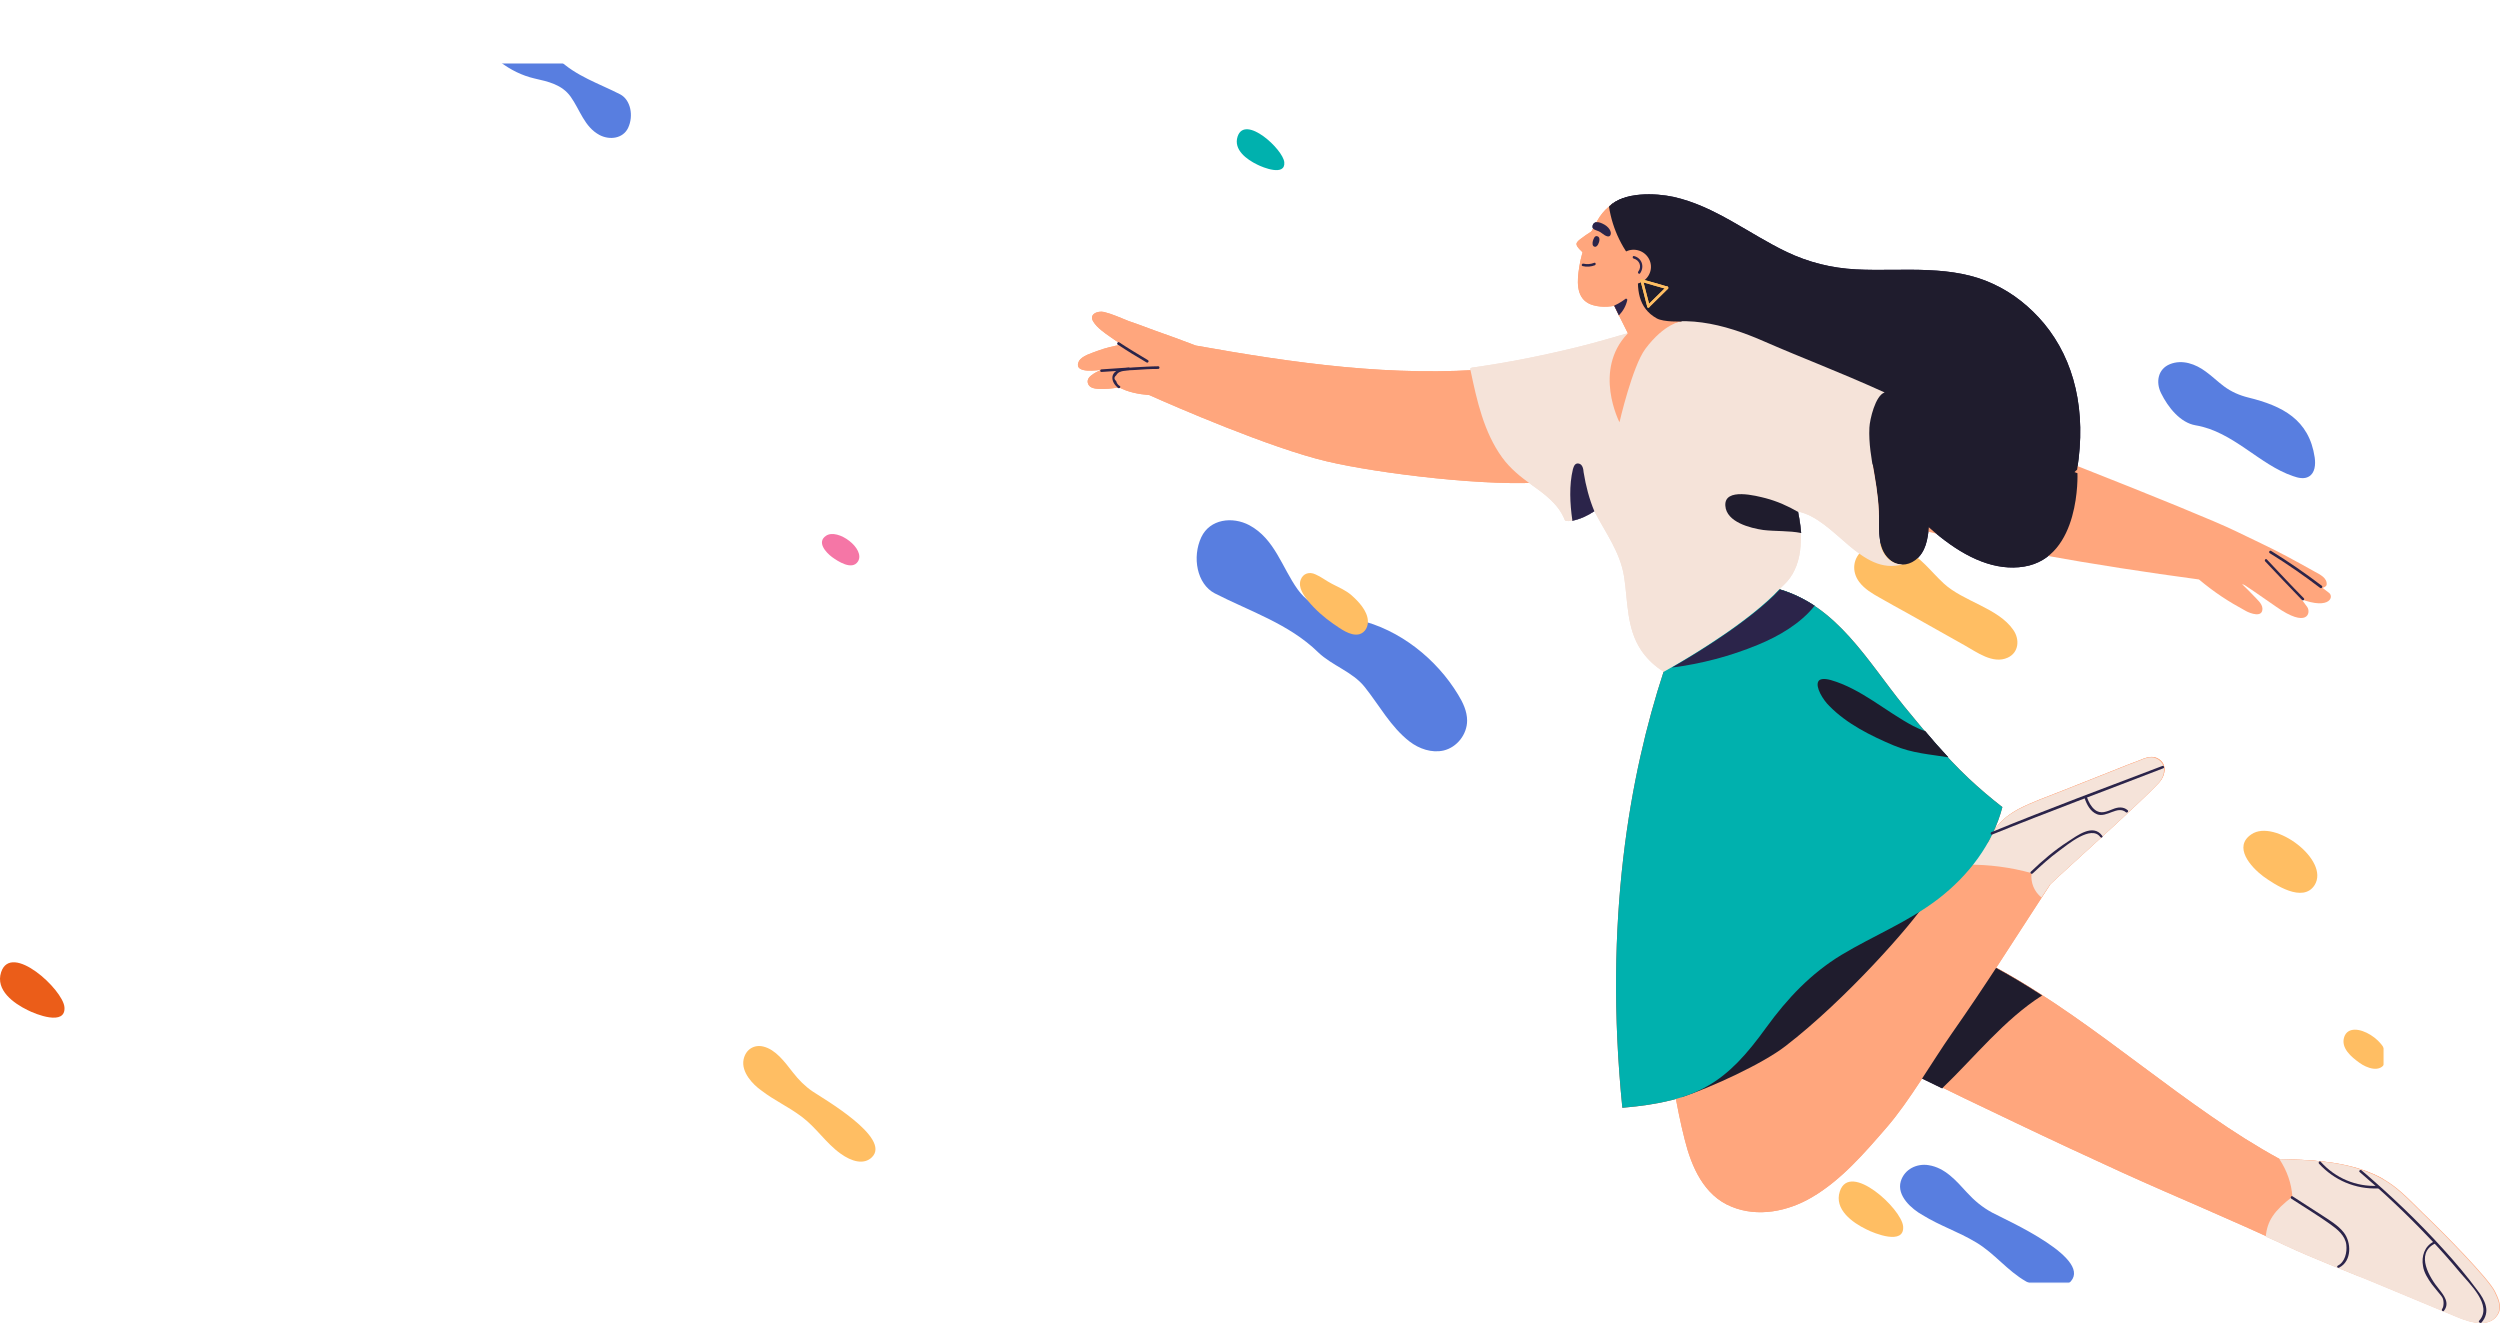 <?xml version="1.0" encoding="UTF-8" standalone="no"?>
<svg
   xmlns:dc="http://purl.org/dc/elements/1.1/"
   xmlns:cc="http://creativecommons.org/ns#"
   xmlns:rdf="http://www.w3.org/1999/02/22-rdf-syntax-ns#"
   xmlns:svg="http://www.w3.org/2000/svg"
   xmlns="http://www.w3.org/2000/svg"
   xmlns:sodipodi="http://sodipodi.sourceforge.net/DTD/sodipodi-0.dtd"
   xmlns:inkscape="http://www.inkscape.org/namespaces/inkscape"
   width="1336.962"
   height="707.615"
   viewBox="0 0 1336.962 707.615"
   version="1.1"
   id="svg209"
   sodipodi:docname="modal-sales.svg"
   style="fill:none"
   inkscape:version="0.92.5 (2060ec1f9f, 2020-04-08)">
  <defs
     id="defs213" />
  <sodipodi:namedview
     pagecolor="#ffffff"
     bordercolor="#666666"
     borderopacity="1"
     objecttolerance="10"
     gridtolerance="10"
     guidetolerance="10"
     inkscape:pageopacity="0"
     inkscape:pageshadow="2"
     inkscape:window-width="1920"
     inkscape:window-height="1027"
     id="namedview211"
     showgrid="false"
     fit-margin-top="0"
     fit-margin-left="0"
     fit-margin-right="0"
     fit-margin-bottom="0"
     inkscape:zoom="0.27473807"
     inkscape:cx="124.03912"
     inkscape:cy="269.16964"
     inkscape:window-x="1280"
     inkscape:window-y="30"
     inkscape:window-maximized="1"
     inkscape:current-layer="svg209" />
  <mask
     id="mask0_3766_1715"
     maskUnits="userSpaceOnUse"
     x="0"
     y="25"
     width="1420"
     height="652">
    <rect
       y="25"
       width="1420"
       height="652"
       rx="25"
       id="rect2"
       x="0"
       style="fill:#373349" />
  </mask>
  <g
     mask="url(#mask0_3766_1715)"
     id="g123"
     transform="translate(-145.283,8.945)">
    <path
       d="m 1005.74,101.541 c 8.04,-8.059 24.9,-7.245 34.4,-5.217 22.22,4.893 40.47,19.841 60.71,29.496 11.74,5.593 23.97,8.597 36.95,9.288 12.97,0.692 26.02,-0.212 39.15,0.434 11.71,0.528 23.41,2.282 34.11,7.295 10.65,4.852 19.96,12.361 27.39,21.277 16.28,19.709 22.73,46.758 17.64,78.135 -0.44,0.3 -0.84,0.762 -1.39,1.27 l 1.57,0.604 c 0,0 1.92,44.965 -28.53,49.934 -30.44,4.97 -61.59,-27.67 -86.54,-61.895 -6.02,-8.267 -5.44,-12.984 -1.27,-15.567 -14.03,-5.644 -27.9,-11.333 -41.88,-16.814 -16.43,-6.711 -34.19,-12.522 -48.3,-23.393 -16.33,-12.516 -22.32,-31.121 -26.03,-50.37 -8.2,-4.848 -17.98,-24.477 -17.98,-24.477 z"
       id="path5"
       inkscape:connector-curvature="0"
       style="fill:#2b244a" />
    <path
       d="m 722.233,184.32 c 1.577,-3.074 7.13,-4.476 10.116,-5.674 4.119,-1.519 8.539,-2.599 12.888,-3.309 -2.125,-1.322 -4.251,-2.644 -6.261,-4.173 -3.049,-2.11 -6.977,-4.846 -8.915,-7.971 -2.745,-4.122 2.3,-6.079 5.676,-5.288 4.323,1.048 8.76,3.114 12.898,4.74 4.669,1.65 9.338,3.299 14.054,5.111 7.396,2.626 14.794,5.251 22.074,8.085 52.557,9.407 105.833,17.034 159.291,12.356 1.18,-0.16 1.2,1.76 -0.026,1.758 -1.342,0.206 -2.567,0.204 -3.955,0.248 6.881,21.151 18.113,40.366 32.935,56.812 0.694,-0.022 1.18,-0.16 1.874,-0.182 1.179,-0.16 1.153,1.598 -0.027,1.758 -0.323,0.092 -0.693,0.022 -1.017,0.114 -0.186,0.578 -0.996,0.807 -1.504,0.252 l -0.046,-0.162 c -28.962,2.797 -89.455,-4.356 -117.615,-11.063 -30.009,-7.057 -82.128,-29.716 -94.77,-35.403 -5.735,-0.472 -11.284,-1.522 -16.23,-4.143 -3.655,0.688 -7.241,1.005 -10.964,0.837 -1.966,-0.141 -4.509,-0.469 -5.431,-2.483 -0.876,-1.852 0.052,-3.516 1.488,-4.623 1.551,-1.316 3.565,-2.238 5.417,-3.114 -6.385,0.938 -14.596,0.994 -11.95,-4.483 z"
       id="path7"
       inkscape:connector-curvature="0"
       style="fill:#ffa67d" />
    <path
       d="m 1150.16,271.105 c 0.24,-8.997 -0.97,-17.58 -2.43,-26.44 -1.45,-8.167 -2.98,-16.658 -2.55,-25.007 0.14,-4.417 0.36,-12.882 5.8,-14.076 5.6,-1.239 12.18,5.294 15.21,9.161 3.83,4.863 6.38,10.789 7.23,16.85 0.64,4.719 -0.52,9.25 -0.74,14.038 -0.1,5.805 3.04,9.464 4.88,14.718 1.36,4.165 1,8.466 -0.71,12.28 -0.57,6.637 -1.69,13.782 -7.32,18.005 -4.19,3.116 -9.58,3.246 -13.53,-0.184 -5.75,-4.843 -5.83,-12.522 -5.84,-19.345 z"
       id="path9"
       inkscape:connector-curvature="0"
       style="fill:#2b244a" />
    <path
       d="m 1121.4,249.34 c 5.89,4.104 12.17,7.745 18.48,10.855 -2.95,-17.19 -1.84,-34.835 3.6,-51.433 0.31,-0.786 1.84,-2.796 2.02,-2.148 0.16,-0.046 7.5,-5.631 7.71,-5.515 48.1,17.148 167.3,63.993 187.64,73.972 10.37,5.105 16.96,7.961 27.27,13.436 5.15,2.737 10.14,5.521 15.13,8.305 2.71,1.507 6.52,3.225 6.31,6.787 -0.24,5.319 -33.77,1.887 -45.2,-0.121 0.72,0.672 5.82,5.7 6.38,6.418 1.52,1.667 4.25,3.869 4.45,6.437 0.29,5.343 -6.57,2.741 -8.86,1.465 -9.73,-5.289 -16.61,-9.81 -25.09,-16.855 -28.03,-3.77 -56.03,-8.071 -83.89,-13.112 -26.59,-4.878 -53.74,-9.247 -79.35,-18.078 -5.41,-1.79 -10.75,-3.949 -15.81,-6.363 0.14,0.486 0.12,1.018 0.25,1.504 0.33,1.134 -1.46,1.64 -1.78,0.506 -0.27,-0.972 -0.39,-1.99 -0.66,-2.962 -6.89,-3.295 -13.59,-7.169 -19.9,-11.504 -0.55,-0.718 0.42,-2.22 1.3,-1.594 z"
       id="path11"
       inkscape:connector-curvature="0"
       style="fill:#ffa67d" />
    <path
       d="m 931.656,188.916 c -0.046,-0.162 -0.046,-0.162 -0.092,-0.324 l -0.046,-0.162 c 0.07,-0.37 0.348,-0.624 0.834,-0.762 19.363,-2.697 38.404,-6.529 57.377,-11.216 9.001,-2.206 17.861,-4.897 26.771,-7.427 1.46,-0.414 4.81,-1.542 5.14,-1.634 22.43,-9.168 45.45,-3.279 67.45,6.401 21.38,9.333 38.17,15.42 64.07,27.143 -4.97,1.587 -7.95,14.511 -8.15,18.767 -0.43,8.349 1.11,16.839 2.55,25.006 1.63,8.815 2.68,17.444 2.44,26.44 -0.2,6.707 0.04,14.34 5.63,19.23 2.26,1.807 4.78,2.667 7.35,2.463 -22.67,6.439 -36.11,-24.228 -56.34,-28.286 0.53,2.476 0.89,4.997 1.21,7.357 0.85,7.287 0.72,14.85 -1.88,21.715 -1.21,3.143 -2.72,5.847 -4.97,8.411 -3.7,4.203 -9.68,7.825 -8.58,14.164 0.26,0.278 0.4,0.764 0,1.225 -8.2,8.105 -15.94,16.604 -23.21,25.497 -5.98,7.299 -12.4,12.446 -22.14,13.286 -0.69,0.022 -1.04,-0.58 -0.69,-1.204 -9.59,-2.352 -18.07,-8.171 -23.56,-16.414 -7.69,-11.646 -6.95,-25.684 -8.96,-38.94 -2.06,-13.418 -10.07,-23.747 -15.994,-35.367 -4.121,2.746 -8.473,4.681 -13.516,5.413 -0.324,0.092 -0.532,-0.024 -0.74,-0.14 -0.44,0.3 -1.18,0.16 -1.526,-0.442 -3.247,-8.354 -10.524,-13.64 -17.547,-18.647 -5.937,-4.265 -11.596,-8.785 -15.912,-14.736 -9.784,-13.5 -13.55,-30.459 -16.969,-46.817 z"
       id="path13"
       inkscape:connector-curvature="0"
       style="fill:#f5e3d9" />
    <path
       d="m 1362.68,289.7 c 0,0 18.6,10.646 28.17,18.433 2.93,2.318 -0.25,10.223 -18.95,1.704 -18.7,-8.519 -18.74,-8.681 -18.74,-8.681 z"
       id="path15"
       inkscape:connector-curvature="0"
       style="fill:#ffa67d" />
    <path
       d="m 1357.06,290.244 c 0,0 15.03,15.336 22.09,25.409 2.1,3.079 0.17,11.68 -16.67,-0.166 -17.72,-12.473 -27.27,-18.34 -27.27,-18.34 z"
       id="path17"
       inkscape:connector-curvature="0"
       style="fill:#ffa67d" />
    <path
       d="m 1376.34,311.902 c -6.68,-6.857 -13.19,-13.76 -19.7,-20.663 -0.55,-0.718 0.4,-1.688 0.95,-0.97 6.51,6.903 13.07,13.968 19.7,20.663 0.71,0.672 -0.24,1.642 -0.95,0.97 z"
       id="path19"
       inkscape:connector-curvature="0"
       style="fill:#2b244a" />
    <path
       d="m 1386.06,305.466 c -8.71,-6.63 -17.65,-12.843 -26.98,-18.594 -0.67,-0.51 -0.09,-1.55 0.69,-1.248 9.34,5.752 18.49,12.081 27.2,18.71 0.71,0.672 -0.24,1.641 -0.91,1.132 z"
       id="path21"
       inkscape:connector-curvature="0"
       style="fill:#2b244a" />
    <path
       d="m 758.451,184.888 c -5.245,-3.062 -10.329,-6.169 -15.296,-9.485 -0.67,-0.51 -0.136,-1.712 0.696,-1.248 4.968,3.316 10.213,6.377 15.296,9.485 0.832,0.464 0.136,1.712 -0.696,1.248 z"
       id="path23"
       inkscape:connector-curvature="0"
       style="fill:#2b244a" />
    <path
       d="m 748.938,188.989 c -4.811,0.316 -9.785,0.678 -14.596,0.993 -0.856,0.068 -0.9,-1.319 -0.044,-1.387 4.811,-0.316 9.785,-0.678 14.596,-0.994 0.856,-0.068 0.9,1.32 0.044,1.388 z"
       id="path25"
       inkscape:connector-curvature="0"
       style="fill:#2b244a" />
    <path
       d="m 764.69,188.367 c -4.21,-0.03 -8.327,0.263 -12.445,0.557 -1.873,0.182 -3.839,0.04 -5.829,0.43 -1.989,0.39 -3.285,0.758 -4.213,2.422 -1.274,1.062 -1.16,2.08 0.018,3.146 0.322,1.133 0.922,2.013 1.962,2.593 0.669,0.51 -0.28,1.48 -0.95,0.97 -3.812,-2.944 -4.497,-7.825 0.386,-9.737 2.499,-1.059 5.321,-0.985 8.051,-1.235 4.325,-0.178 8.766,-0.564 13.138,-0.58 0.739,0.14 0.738,1.366 -0.118,1.434 z"
       id="path27"
       inkscape:connector-curvature="0"
       style="fill:#2b244a" />
    <path
       d="m 1104.1,531.157 c 1.2,0.534 2.24,1.114 3.49,1.81 -3.39,-6.389 -4.74,-14.232 -5.77,-20.941 -2.91,-18.253 -5.93,-36.299 -8.84,-54.552 -1.44,-9.393 -3.05,-18.739 -4.49,-28.132 -0.77,-5.205 -2.11,-11.128 0.51,-16.073 5.6,-10.515 20.14,-5.542 28.66,-11.287 -1.3,-2.083 -2.63,-4.329 -3.92,-6.413 -0.65,-1.042 0.88,-1.825 1.48,-0.946 l 3.71,6.297 c 0.28,-0.254 0.56,-0.507 0.83,-0.761 0.79,-0.924 2.06,0.465 1.23,1.227 -0.4,0.462 -0.67,0.716 -1.11,1.016 l 54.04,88.625 c 57.51,20.078 104.3,62.803 153.93,97.022 11.78,8.207 23.96,15.952 36.6,22.865 15.86,0.396 32.14,1.024 47.08,6.761 14.93,5.737 20.7,13.726 34.14,26.538 5.05,4.866 30.25,30.094 33.91,37.455 1.71,3.541 3.8,7.847 1.93,11.706 -4.16,8.181 -14.88,4.925 -21.43,2.232 -15.48,-6.455 -30.76,-12.794 -46.25,-19.249 -15.27,-6.339 -30.94,-12.217 -46.08,-19.296 -28.71,-13.554 -58.22,-25.652 -87.16,-38.79 -18.9,-8.635 -37.85,-17.432 -56.69,-26.436 -37.21,-17.616 -74.23,-35.809 -110.86,-54.464 2.49,2.617 5.87,4.635 10.26,5.313 1.11,0.21 0.72,1.897 -0.39,1.688 -6.09,-1.074 -10.36,-4.412 -13.36,-8.811 -2.03,-0.998 -4.07,-1.996 -5.94,-3.04 -1.48,-0.28 -0.55,-1.943 0.49,-1.364 z"
       id="path29"
       inkscape:connector-curvature="0"
       style="fill:#ffa67d" />
    <path
       d="m 1161.93,528.916 c 3.29,-5.661 7.16,-11.137 10.92,-16.404 3.59,-5.221 7.18,-10.442 11.91,-14.76 0.55,-0.508 1.27,-1.062 1.99,-1.616 17.68,7.407 34.53,16.802 50.63,27.283 -20.3,12.942 -35.86,32.761 -53.46,49.662 -11.16,-5.407 -22.33,-10.814 -33.37,-16.429 2.1,-9.873 6.37,-19.488 11.38,-27.736 z"
       id="path31"
       inkscape:connector-curvature="0"
       style="fill:#2b244a" />
    <path
       d="m 1046.19,600.288 c -4.48,-17.631 -7.18,-35.768 -9.51,-53.836 -2.65,-19.201 -4.49,-38.632 -5.32,-58.177 -1.78,-42.028 -0.79,-81.692 8.16,-122.916 4.19,-4.342 57.48,-47.829 62.3,-50.597 34.58,41.642 50.44,97.524 44.02,151.334 -1.67,13.25 -4.6,26.336 -8.85,39.096 26.02,-19.293 50.34,-40.902 72.47,-64.688 0.26,-0.948 0.51,-1.896 0.98,-2.728 2.74,-6.379 8.32,-10.764 14.22,-14.016 7.48,-3.873 15.6,-6.705 23.47,-9.814 9.28,-3.686 18.72,-7.417 28,-11.103 4.4,-1.773 8.8,-3.547 13.24,-5.159 2.5,-1.06 5.93,-2.557 8.86,-1.466 6.29,2.416 5.45,9.307 1.69,13.348 -10.59,11.409 -49.57,46.108 -58.09,54.304 -21.82,33.501 -33.83,52.841 -52.64,79.709 -10.71,15.293 -22.63,36.182 -34.89,50.34 -11.86,13.696 -24.35,28.27 -40.12,37.473 -12.75,7.473 -28.79,10.8 -42.86,4.995 -14.82,-5.945 -21.48,-21.383 -25.13,-36.099 z"
       id="path33"
       inkscape:connector-curvature="0"
       style="fill:#ffa67d" />
    <path
       d="m 1042.93,572.158 c 10.58,-24.36 37.82,-49.249 54.03,-70.478 7.64,-10.048 16.42,-19.193 26.52,-26.786 10.38,-7.847 22.25,-13.494 34.05,-18.771 4.8,-2.236 9.8,-4.355 14.59,-6.591 0.78,3.979 9.8,12.968 3.01,24.175 -6.84,11.044 -42.53,51.808 -74.99,76.78 -12.05,9.371 -39.75,22.139 -55.44,27.294 -0.77,0.392 -2.19,-4.629 -1.77,-5.623 z"
       id="path35"
       inkscape:connector-curvature="0"
       style="fill:#2b244a" />
    <path
       d="m 1197.04,453.48 c 4.24,-4.179 8.27,-8.475 12.3,-12.77 0.26,-0.948 0.68,-1.942 0.98,-2.728 2.74,-6.379 8.32,-10.764 14.22,-14.016 7.48,-3.873 15.6,-6.705 23.47,-9.814 9.28,-3.686 18.73,-7.417 28.01,-11.102 4.39,-1.774 8.79,-3.548 13.24,-5.16 2.49,-1.06 5.92,-2.557 8.69,-1.419 6.29,2.415 5.45,9.306 1.69,13.348 -10.58,11.408 -49.57,46.107 -58.09,54.304 -1.6,2.379 -3.04,4.713 -4.52,6.885 -3.86,-3.106 -5.93,-7.943 -5.28,-13.031 -11.21,-3.117 -23.03,-4.663 -34.71,-4.497 z"
       id="path37"
       inkscape:connector-curvature="0"
       style="fill:#f5e3d9" />
    <path
       d="m 1089.93,540.432 c 11.2,-15.431 23.85,-28.825 40.12,-38.698 17.04,-10.264 35.77,-17.681 51.72,-29.913 16.23,-12.487 29.14,-29.28 34.36,-49.139 -6.28,-4.868 -12.29,-9.989 -18.02,-15.364 -12.68,-11.978 -23.64,-25.318 -34.6,-38.658 -19.69,-24.341 -35.6,-53.255 -66.58,-62.487 -15.22,16.049 -42.82,33.513 -62.01,44.213 -17.99,54.994 -32.11,132.869 -22.03,233.102 40.66,-3.495 55.83,-13.578 77.04,-43.056 z"
       id="path39"
       inkscape:connector-curvature="0"
       style="fill:#c7513c" />
    <path
       d="m 1097.14,306.288 c 6.88,2.07 12.99,5.063 18.58,8.727 -7.47,9.47 -19.18,16.297 -30.31,20.859 -14.72,6.105 -30.36,10.196 -46.07,12.206 18.82,-10.771 43.8,-26.966 57.8,-41.792 z"
       id="path41"
       inkscape:connector-curvature="0"
       style="fill:#2b244a" />
    <path
       d="m 1117.73,355.4 c 0.7,-1.248 2.85,-1.684 6.64,-0.66 16.21,4.675 29.46,16.839 44.09,24.588 2.03,0.998 4.07,1.996 6.38,2.74 3.99,4.817 8.1,9.427 12.37,13.99 -9.73,-1.612 -19.14,-2.09 -29.29,-6.385 -12.13,-5.131 -24.96,-11.467 -34.33,-21.057 -3.38,-3.244 -7.64,-10.259 -5.86,-13.216 z"
       id="path43"
       inkscape:connector-curvature="0"
       style="fill:#2b244a" />
    <path
       d="m 1371.21,631.048 c -0.47,-7.217 -2.93,-14.044 -6.93,-20.087 15.87,0.396 32.15,1.024 46.92,6.807 14.93,5.737 20.7,13.726 34.14,26.538 5.06,4.865 30.25,30.094 33.92,37.455 1.7,3.541 3.8,7.847 1.92,11.706 -4.15,8.181 -14.88,4.925 -21.42,2.232 -15.49,-6.455 -30.76,-12.795 -46.25,-19.25 -15.28,-6.339 -30.95,-12.216 -46.09,-19.295 -3.44,-1.648 -6.88,-3.295 -10.44,-4.735 0.75,-8.441 4.46,-13.87 14.23,-21.371 z"
       id="path45"
       inkscape:connector-curvature="0"
       style="fill:#f5e3d9" />
    <path
       d="m 1471.09,697.381 c 7.46,-8.244 -5.29,-19.853 -10.34,-25.944 -5.31,-6.369 -10.74,-12.53 -16.44,-18.437 -11.75,-12.416 -24.18,-24.117 -37.11,-35.147 -0.67,-0.51 0.28,-1.48 0.95,-0.97 15.5,13.278 30.32,27.272 43.88,42.328 6.34,6.949 12.42,14.152 18.09,21.817 4.13,5.303 7.32,11.576 2.15,17.419 -0.77,0.392 -1.74,-0.558 -1.18,-1.066 z"
       id="path47"
       inkscape:connector-curvature="0"
       style="fill:#2b244a" />
    <path
       d="m 1302.13,401.938 c -30.43,11.792 -61.16,23.145 -91.46,35.423 -0.76,0.392 -1.13,-0.904 -0.37,-1.296 30.25,-12.44 60.98,-23.793 91.46,-35.423 0.81,-0.23 1.18,1.066 0.37,1.296 z"
       id="path49"
       inkscape:connector-curvature="0"
       style="fill:#2b244a" />
    <path
       d="m 1268.44,438.633 c -4.82,-6.507 -17.4,4.066 -22.03,7.481 -5.07,3.716 -9.52,7.779 -14.08,12.05 -0.72,0.554 -1.64,-0.234 -0.97,-0.949 6.18,-5.958 12.67,-11.475 19.92,-16.158 4.88,-3.138 13.33,-9.739 18.2,-3.07 0.56,0.718 -0.48,1.364 -1.04,0.646 z"
       id="path51"
       inkscape:connector-curvature="0"
       style="fill:#2b244a" />
    <path
       d="m 1395.51,667.909 c 3.82,-1.96 5.01,-7.023 4.55,-11.094 -0.52,-4.928 -4.84,-8.427 -8.56,-11.047 -6.82,-4.891 -13.98,-9.158 -20.87,-13.68 -0.67,-0.51 -0.13,-1.712 0.7,-1.248 5.17,3.432 10.47,6.655 15.64,10.087 4.09,2.69 8.71,5.403 11.74,9.271 4.13,5.303 4.32,15.225 -2.39,18.707 -0.88,0.6 -1.58,-0.604 -0.81,-0.996 z"
       id="path53"
       inkscape:connector-curvature="0"
       style="fill:#2b244a" />
    <path
       d="m 1417.04,626.612 c -12.12,0.466 -23.47,-4.363 -31.6,-13.258 -0.55,-0.718 0.4,-1.688 0.95,-0.97 7.92,8.779 18.85,13.376 30.6,12.84 0.91,0.094 0.95,1.482 0.05,1.388 z"
       id="path55"
       inkscape:connector-curvature="0"
       style="fill:#2b244a" />
    <path
       d="m 1282.2,425.45 c -4.41,-3.824 -10.32,3.105 -15.45,1.061 -3.56,-1.439 -5.47,-5.097 -6.65,-8.614 -0.23,-0.81 1.07,-1.178 1.3,-0.368 0.85,2.383 2.07,4.837 4.13,6.529 3.19,2.595 6.4,0.982 9.71,-0.308 2.66,-1.106 5.56,-1.402 7.87,0.568 0.71,0.672 -0.24,1.642 -0.91,1.132 z"
       id="path57"
       inkscape:connector-curvature="0"
       style="fill:#2b244a" />
    <path
       d="m 1067.97,261.533 c -0.72,-9.947 16.71,-5.269 21.61,-4.035 6.06,1.605 11.86,4.159 17.31,7.337 0.53,2.475 0.85,4.835 1.22,7.356 0.2,1.342 0.25,2.73 0.41,3.91 -6.5,-1.306 -13.72,-0.832 -20.24,-1.606 -6.93,-1.006 -19.74,-4.195 -20.31,-12.962 z"
       id="path59"
       inkscape:connector-curvature="0"
       style="fill:#2b244a" />
    <path
       d="m 986.132,269.193 c -1.258,-8.744 -1.774,-18.575 0.322,-27.222 0.442,-1.525 1.115,-3.467 3.173,-3.001 2.058,0.466 2.424,2.987 2.56,4.699 1.168,7.195 2.983,14.206 5.725,20.779 -3.682,2.446 -7.547,4.244 -11.85,5.115 0.116,-0.208 0.07,-0.37 0.07,-0.37 z"
       id="path61"
       inkscape:connector-curvature="0"
       style="fill:#2b244a" />
    <path
       d="m 1007,151.595 8.9,17.777 28.44,-6.499 -15.34,-28.727 z"
       id="path63"
       inkscape:connector-curvature="0"
       style="fill:#ffa67d" />
    <path
       d="m 1044.34,162.873 c 0,0 -8.96,1.142 -19.11,14.702 -6.98,9.332 -13.87,39.296 -13.87,39.296 0,0 -14.366,-27.778 4.38,-47.453 10.4,-10.831 28.6,-6.545 28.6,-6.545 z"
       id="path65"
       inkscape:connector-curvature="0"
       style="fill:#ffa67d" />
    <path
       d="m 1042.15,115.709 c 0.65,-5.088 -3.19,-15.548 -14.55,-17.926 -10.24,-2.168 -21.11,-1.006 -28.116,11.31 -7.005,12.317 -8.819,18.258 -10.037,27.53 -0.914,7.261 -0.534,15.38 7.997,17.684 9.686,2.675 20.776,-2.048 25.706,-6.249 4.93,-4.202 16.58,-13.11 19,-32.349 z"
       id="path67"
       inkscape:connector-curvature="0"
       style="fill:#ffa67d" />
    <path
       d="m 1005.74,101.542 c 7,-6.187 16.5,-6.611 24.16,-4.933 11.39,2.54 17.62,17.051 18.67,22.003 3.74,19.943 -4.03,44.377 -4.03,44.377 0,0 -9.5,0.424 -13.25,-1.664 -9.98,-5.567 -10.91,-15.629 -9.64,-27.192 -8.55,-9.126 -14.01,-20.353 -15.91,-32.591 z"
       id="path69"
       inkscape:connector-curvature="0"
       style="fill:#2b244a" />
    <path
       d="m 1027.85,131.322 c 1.38,4.859 -1.57,9.896 -6.42,11.276 -4.86,1.38 -9.9,-1.566 -11.28,-6.425 -1.38,-4.859 1.56,-9.896 6.42,-11.276 4.91,-1.218 9.9,1.565 11.28,6.425 z"
       id="path71"
       inkscape:connector-curvature="0"
       style="fill:#ffa67d" />
    <path
       d="m 997.117,114.318 c 0,0 -7.571,4.776 -8.383,6.231 -1.02,1.34 0.088,2.776 3.206,5.742 3.117,2.965 5.177,-11.973 5.177,-11.973 z"
       id="path73"
       inkscape:connector-curvature="0"
       style="fill:#ffa67d" />
    <path
       d="m 1015.54,151.446 c -0.68,3.168 -2.19,5.871 -4.48,8.273 l -2.54,-5.231 c 2.18,-0.968 4.26,-2.26 6.14,-3.668 0.28,-0.254 0.95,0.256 0.88,0.626 z"
       id="path75"
       inkscape:connector-curvature="0"
       style="fill:#2b244a" />
    <path
       d="m 1021.39,136.305 c 2.04,-2.679 0.7,-6.151 -2.51,-6.989 -0.79,-0.302 -0.46,-1.619 0.33,-1.317 4.16,1.093 5.65,5.745 3.15,9.256 -0.51,0.67 -1.48,-0.28 -0.97,-0.95 z"
       id="path77"
       inkscape:connector-curvature="0"
       style="fill:#2b244a" />
    <path
       d="m 996.958,111.913 c -0.327,2.544 2.634,1.878 4.942,3.848 2.27,1.807 4,2.365 4.65,0.955 0.76,-1.617 -0.76,-4.511 -4.36,-6.113 -3.238,-1.531 -4.882,-0.54 -5.232,1.31 z"
       id="path79"
       inkscape:connector-curvature="0"
       style="fill:#2b244a" />
    <path
       d="m 999.378,117.352 c 2.062,0.466 1.132,3.355 0.548,4.395 -0.348,0.624 -0.974,1.502 -1.921,1.246 -1.318,-0.326 -1.13,-2.13 -0.874,-3.078 0.372,-1.155 0.93,-2.889 2.247,-2.563 z"
       id="path81"
       inkscape:connector-curvature="0"
       style="fill:#2b244a" />
    <path
       d="m 998.197,132.915 c -2.06,0.76 -4.258,1.034 -6.524,0.452 -0.947,-0.256 -0.413,-1.458 0.326,-1.318 2.058,0.466 3.932,0.284 5.83,-0.43 0.764,-0.392 1.131,0.904 0.368,1.296 z"
       id="path83"
       inkscape:connector-curvature="0"
       style="fill:#2b244a" />
    <path
       d="m 1023.44,140.451 c 4.58,1.326 9.11,2.49 13.53,3.862 0.78,0.302 0.45,1.62 -0.33,1.318 -4.58,-1.326 -9.11,-2.49 -13.52,-3.862 -0.95,-0.256 -0.63,-1.574 0.32,-1.318 z"
       id="path85"
       inkscape:connector-curvature="0"
       style="fill:#ffbe63" />
    <path
       d="m 1023.95,141.008 c 1.12,4.582 2.41,9.117 3.54,13.698 0.23,0.81 -1.07,1.178 -1.3,0.368 -1.12,-4.581 -2.41,-9.117 -3.54,-13.698 -0.27,-0.972 1.02,-1.34 1.3,-0.368 z"
       id="path87"
       inkscape:connector-curvature="0"
       style="fill:#ffbe63" />
    <path
       d="m 1037.29,145.447 c -3.29,3.209 -6.7,6.627 -9.99,9.836 -0.72,0.554 -1.64,-0.234 -0.97,-0.95 3.29,-3.209 6.7,-6.627 9.99,-9.836 0.51,-0.67 1.48,0.28 0.97,0.95 z"
       id="path89"
       inkscape:connector-curvature="0"
       style="fill:#ffbe63" />
    <path
       d="m 1023.44,140.451 c 4.58,1.326 9.11,2.49 13.53,3.862 0.78,0.302 0.45,1.62 -0.33,1.318 -4.58,-1.326 -9.11,-2.49 -13.52,-3.862 -0.95,-0.256 -0.63,-1.574 0.32,-1.318 z"
       id="path91"
       inkscape:connector-curvature="0"
       style="fill:#ffbe63" />
    <path
       d="m 1023.95,141.008 c 1.12,4.582 2.41,9.117 3.54,13.698 0.23,0.81 -1.07,1.178 -1.3,0.368 -1.12,-4.581 -2.41,-9.117 -3.54,-13.698 -0.27,-0.972 1.02,-1.34 1.3,-0.368 z"
       id="path93"
       inkscape:connector-curvature="0"
       style="fill:#ffbe63" />
    <path
       d="m 1037.29,145.447 c -3.29,3.209 -6.7,6.627 -9.99,9.836 -0.72,0.554 -1.64,-0.234 -0.97,-0.95 3.29,-3.209 6.7,-6.627 9.99,-9.836 0.51,-0.67 1.48,0.28 0.97,0.95 z"
       id="path95"
       inkscape:connector-curvature="0"
       style="fill:#ffbe63" />
    <path
       d="m 787.728,278.324 c 4.595,-9.706 16.601,-11.19 25.66,-6.411 13.634,7.331 17.426,22.533 25.848,34.319 7.823,10.907 20.123,13.54 32.47,16.336 22.102,5.101 41.806,20.861 53.362,39.984 2.583,4.168 4.819,8.959 4.811,13.862 -0.012,7.355 -5.389,14.308 -12.608,16.008 -6.247,1.424 -13.02,-0.854 -18.171,-4.817 -10.095,-7.811 -16.182,-19.386 -24.053,-29.228 -6.509,-8.129 -17.397,-11.338 -24.856,-18.497 -15.518,-15.198 -36.693,-21.963 -55.342,-31.546 -9.475,-5.011 -12.134,-19.309 -7.121,-30.01 z"
       id="path97"
       inkscape:connector-curvature="0"
       style="fill:#587ee0" />
    <path
       d="m 481.2,59.42 c -2.743,5.794 -9.91,6.68 -15.317,3.827 -8.139,-4.376 -10.403,-13.451 -15.43,-20.487 -4.67,-6.511 -12.013,-8.083 -19.383,-9.752 -13.194,-3.045 -24.956,-12.453 -31.854,-23.869 -1.543,-2.488 -2.877,-5.348 -2.873,-8.275 0.008,-4.391 3.218,-8.541 7.527,-9.556 3.729,-0.85 7.772,0.51 10.847,2.876 6.026,4.663 9.66,11.572 14.358,17.448 3.886,4.853 10.386,6.768 14.838,11.042 9.264,9.072 21.904,13.111 33.037,18.831 5.656,2.991 7.243,11.527 4.25,17.914 z"
       id="path99"
       inkscape:connector-curvature="0"
       style="fill:#587ee0" />
    <path
       d="m 1161.8,622.773 c 2,-6.519 8.64,-9.631 14.88,-8.603 8.79,1.356 14.81,8.397 20.4,14.512 4.06,4.447 8.43,8.109 13.79,10.962 7.03,3.782 55.84,25.279 40.67,37.813 -6.09,5.055 -14.97,3.375 -22.71,-1.078 -10.24,-5.845 -16.65,-14.876 -26.77,-20.929 -9.92,-5.937 -18.91,-8.635 -28.66,-14.618 -5.62,-3.131 -13.93,-10.222 -11.6,-18.059 z"
       id="path101"
       inkscape:connector-curvature="0"
       style="fill:#587ee0" />
    <path
       d="m 542.933,557.665 c 1.183,-5.663 5.942,-8.111 10.593,-6.925 6.54,1.59 11.299,8.072 15.693,13.718 3.196,4.106 6.579,7.532 10.66,10.29 5.35,3.651 42.311,24.804 31.684,35.185 -4.265,4.188 -10.888,2.309 -16.796,-1.967 -7.811,-5.616 -12.946,-13.872 -20.681,-19.666 -7.576,-5.682 -14.329,-8.465 -21.787,-14.181 -4.281,-3.014 -10.731,-9.643 -9.366,-16.454 z"
       id="path103"
       inkscape:connector-curvature="0"
       style="fill:#ffbe63" />
    <path
       d="m 1305.73,185.805 c 6.64,-2.671 13.74,-0.07 19.16,3.969 3.39,2.434 6.41,5.409 9.72,7.867 3.98,2.965 8.35,4.86 13.13,6.031 18.08,4.45 32.42,11.703 35.41,32.028 0.54,3.765 0.18,8.312 -3.12,10.206 -2.53,1.504 -5.71,0.751 -8.42,-0.221 -17.91,-5.981 -32.04,-23.837 -52.16,-27.185 -8.13,-1.349 -14.74,-9.58 -18.48,-17.23 -2.87,-5.807 -1.73,-12.839 4.76,-15.465 z"
       id="path105"
       inkscape:connector-curvature="0"
       style="fill:#587ee0" />
    <path
       d="m 1141.69,285.059 c 6.3,-4.939 15.09,-3.583 21.77,-0.404 9.08,4.248 14.23,11.889 21.34,18.446 10.44,9.638 29.1,13.092 37.15,24.808 3.51,4.955 3.08,12.078 -2.96,14.844 -7.9,3.641 -16.6,-2.988 -23.05,-6.583 l -30.83,-17.328 c -4.78,-2.667 -9.72,-5.289 -14.55,-8.119 -3.96,-2.203 -8.16,-4.685 -10.98,-8.436 -4.22,-5.627 -3.47,-12.842 2.11,-17.228 z"
       id="path107"
       inkscape:connector-curvature="0"
       style="fill:#ffbe63" />
    <path
       d="m 1349.35,437.2 c 12.4,-8.395 42.08,13.912 33.74,27.214 -6.25,9.752 -21.36,-0.289 -27.51,-4.751 -6.57,-4.93 -16.29,-15.763 -6.23,-22.463 z"
       id="path109"
       inkscape:connector-curvature="0"
       style="fill:#ffbe63" />
    <path
       d="m 587.045,277.565 c 6.266,-4.245 21.273,7.034 17.056,13.76 -3.157,4.931 -10.8,-0.146 -13.906,-2.402 -3.323,-2.493 -8.24,-7.97 -3.15,-11.358 z"
       id="path111"
       inkscape:connector-curvature="0"
       style="fill:#f576a6" />
    <path
       d="m 1398.94,545.599 c 3.74,-10.864 26.54,3.49 22.04,13.52 -2.67,6.009 -10.16,3.06 -13.92,0.278 -4.19,-3.013 -10.1,-7.811 -8.12,-13.798 z"
       id="path113"
       inkscape:connector-curvature="0"
       style="fill:#ffbe63" />
    <path
       d="m 1129.2,628.177 c 5.37,-16.228 33.1,9.329 33.85,18.743 0.82,10.271 -15.57,3.722 -19.68,1.564 -7.31,-3.527 -17.38,-10.644 -14.17,-20.307 z"
       id="path115"
       inkscape:connector-curvature="0"
       style="fill:#ffbe63" />
    <path
       d="m 145.896,510.938 c 5.369,-16.228 33.105,9.328 33.853,18.743 0.816,10.271 -15.572,3.722 -19.685,1.564 -7.303,-3.528 -17.376,-10.645 -14.168,-20.307 z"
       id="path117"
       inkscape:connector-curvature="0"
       style="fill:#eb5d19" />
    <path
       d="m 807.136,64.068 c 3.961,-11.97 24.421,6.881 24.972,13.826 0.602,7.576 -11.486,2.745 -14.521,1.153 C 812.2,76.446 804.77,71.196 807.136,64.068 Z"
       id="path119"
       inkscape:connector-curvature="0"
       style="fill:#00b1ae" />
    <path
       d="m 840.852,301.163 c 1.278,-3.514 4.679,-4.48 7.915,-2.948 2.981,1.254 5.707,3.456 8.781,5.033 3.697,1.926 7.465,3.482 10.49,6.124 3.742,3.313 8.475,8.27 8.767,13.614 0.18,3.099 -1.352,6.335 -4.591,7.255 -4.744,1.171 -10.149,-3.07 -13.822,-5.528 -5.014,-3.477 -9.679,-7.579 -13.673,-12.396 -2.261,-3.033 -5.331,-7.063 -3.867,-11.154 z"
       id="path121"
       inkscape:connector-curvature="0"
       style="fill:#ffbe63" />
  </g>
  <path
     d="m 860.457,110.485 c 8.04,-8.059 24.9,-7.245 34.4,-5.217 22.22,4.893 40.47,19.841 60.71,29.496 11.74,5.593 23.97,8.597 36.95,9.288 12.97,0.692 26.02,-0.211 39.15,0.434 11.71,0.528 23.41,2.282 34.11,7.295 10.65,4.852 19.96,12.361 27.39,21.277 16.28,19.71 22.73,46.758 17.64,78.135 -0.44,0.3 -0.84,0.762 -1.39,1.27 l 1.57,0.604 c 0,0 1.92,44.965 -28.53,49.934 -30.45,4.97 -61.59,-27.67 -86.54,-61.895 -6.02,-8.266 -5.44,-12.984 -1.27,-15.567 -14.03,-5.644 -27.9,-11.333 -41.88,-16.814 -16.43,-6.711 -34.19,-12.522 -48.3,-23.393 -16.33,-12.516 -22.32,-31.121 -26.03,-50.37 -8.2,-4.848 -17.98,-24.477 -17.98,-24.477 z"
     id="path125"
     inkscape:connector-curvature="0"
     style="fill:#1f1c2d" />
  <path
     d="m 576.95,193.264 c 1.577,-3.074 7.13,-4.476 10.116,-5.674 4.119,-1.519 8.539,-2.599 12.888,-3.309 -2.125,-1.322 -4.251,-2.644 -6.261,-4.173 -3.049,-2.11 -6.977,-4.846 -8.915,-7.971 -2.745,-4.122 2.3,-6.079 5.676,-5.287 4.323,1.047 8.76,3.113 12.898,4.739 4.669,1.65 9.338,3.299 14.054,5.111 7.396,2.626 14.794,5.251 22.074,8.085 52.557,9.407 105.833,17.034 159.291,12.356 1.18,-0.16 1.2,1.76 -0.026,1.758 -1.342,0.206 -2.567,0.204 -3.955,0.248 6.881,21.151 18.113,40.366 32.935,56.812 0.694,-0.022 1.18,-0.16 1.874,-0.182 1.179,-0.16 1.153,1.598 -0.027,1.758 -0.323,0.092 -0.693,0.022 -1.017,0.114 -0.186,0.578 -0.996,0.807 -1.504,0.252 l -0.046,-0.162 c -28.962,2.797 -89.455,-4.356 -117.615,-11.063 -30.009,-7.057 -82.128,-29.716 -94.77,-35.403 -5.735,-0.472 -11.284,-1.522 -16.23,-4.143 -3.655,0.688 -7.241,1.005 -10.964,0.838 -1.966,-0.142 -4.509,-0.47 -5.431,-2.484 -0.876,-1.852 0.052,-3.516 1.488,-4.623 1.551,-1.316 3.565,-2.238 5.417,-3.114 -6.385,0.938 -14.596,0.994 -11.95,-4.483 z"
     id="path127"
     inkscape:connector-curvature="0"
     style="fill:#ffa67d" />
  <path
     d="m 1004.877,280.048 c 0.24,-8.997 -0.97,-17.579 -2.43,-26.44 -1.45,-8.167 -2.98,-16.658 -2.55,-25.007 0.14,-4.417 0.36,-12.882 5.8,-14.076 5.6,-1.239 12.18,5.294 15.21,9.161 3.83,4.864 6.38,10.789 7.23,16.85 0.64,4.719 -0.52,9.25 -0.74,14.038 -0.1,5.805 3.04,9.464 4.88,14.718 1.36,4.165 1,8.466 -0.71,12.28 -0.57,6.637 -1.69,13.782 -7.32,18.005 -4.19,3.116 -9.58,3.246 -13.53,-0.184 -5.75,-4.843 -5.83,-12.522 -5.84,-19.345 z"
     id="path129"
     inkscape:connector-curvature="0"
     style="fill:#1f1c2d" />
  <path
     d="m 786.373,197.86 c -0.046,-0.162 -0.046,-0.162 -0.092,-0.324 l -0.046,-0.162 c 0.07,-0.37 0.348,-0.624 0.834,-0.762 19.363,-2.697 38.404,-6.529 57.377,-11.216 9.001,-2.206 17.861,-4.897 26.771,-7.427 1.46,-0.414 4.81,-1.542 5.14,-1.634 22.43,-9.168 45.45,-3.279 67.45,6.401 21.38,9.333 38.17,15.42 64.07,27.143 -4.97,1.587 -7.95,14.511 -8.15,18.767 -0.43,8.349 1.11,16.839 2.55,25.006 1.63,8.815 2.68,17.444 2.44,26.44 -0.2,6.707 0.04,14.34 5.63,19.23 2.26,1.807 4.78,2.667 7.35,2.463 -22.67,6.439 -36.11,-24.228 -56.34,-28.286 0.53,2.476 0.89,4.997 1.21,7.357 0.85,7.287 0.72,14.85 -1.88,21.715 -1.21,3.143 -2.72,5.847 -4.97,8.411 -3.7,4.203 -9.68,7.825 -8.58,14.164 0.26,0.278 0.4,0.764 0,1.225 -8.2,8.105 -15.94,16.604 -23.21,25.497 -5.98,7.299 -12.4,12.446 -22.14,13.286 -0.69,0.022 -1.04,-0.58 -0.69,-1.204 -9.59,-2.352 -18.07,-8.171 -23.56,-16.414 -7.69,-11.646 -6.95,-25.684 -8.96,-38.94 -2.06,-13.418 -10.07,-23.747 -15.994,-35.367 -4.121,2.746 -8.473,4.681 -13.516,5.413 -0.324,0.092 -0.532,-0.024 -0.74,-0.14 -0.44,0.3 -1.18,0.16 -1.526,-0.442 -3.247,-8.354 -10.524,-13.64 -17.547,-18.647 -5.937,-4.265 -11.596,-8.785 -15.912,-14.736 -9.784,-13.5 -13.55,-30.459 -16.969,-46.817 z"
     id="path131"
     inkscape:connector-curvature="0"
     style="fill:#f5e3d9" />
  <path
     d="m 613.168,193.833 c -5.245,-3.062 -10.329,-6.169 -15.296,-9.485 -0.67,-0.51 -0.136,-1.712 0.696,-1.248 4.968,3.316 10.213,6.377 15.296,9.485 0.832,0.464 0.136,1.712 -0.696,1.248 z"
     id="path133"
     inkscape:connector-curvature="0"
     style="fill:#2b244a" />
  <path
     d="m 603.655,197.933 c -4.811,0.316 -9.785,0.678 -14.596,0.993 -0.856,0.068 -0.9,-1.319 -0.044,-1.387 4.811,-0.316 9.785,-0.678 14.596,-0.994 0.856,-0.068 0.9,1.32 0.044,1.388 z"
     id="path135"
     inkscape:connector-curvature="0"
     style="fill:#2b244a" />
  <path
     d="m 619.407,197.31 c -4.21,-0.03 -8.327,0.264 -12.445,0.557 -1.873,0.182 -3.839,0.04 -5.829,0.43 -1.989,0.39 -3.285,0.758 -4.213,2.422 -1.274,1.062 -1.16,2.08 0.018,3.146 0.322,1.133 0.922,2.013 1.962,2.593 0.669,0.51 -0.28,1.48 -0.95,0.97 -3.812,-2.944 -4.497,-7.825 0.386,-9.737 2.499,-1.059 5.321,-0.985 8.051,-1.235 4.325,-0.178 8.766,-0.564 13.138,-0.58 0.739,0.14 0.738,1.366 -0.118,1.434 z"
     id="path137"
     inkscape:connector-curvature="0"
     style="fill:#2b244a" />
  <path
     d="m 958.817,540.101 c 1.2,0.534 2.24,1.114 3.49,1.81 -3.39,-6.389 -4.74,-14.232 -5.77,-20.941 -2.91,-18.253 -5.93,-36.298 -8.84,-54.552 -1.44,-9.392 -3.05,-18.739 -4.49,-28.132 -0.78,-5.205 -2.11,-11.128 0.51,-16.073 5.6,-10.515 20.14,-5.542 28.66,-11.287 -1.3,-2.083 -2.63,-4.329 -3.93,-6.413 -0.64,-1.042 0.89,-1.825 1.49,-0.946 l 3.71,6.297 c 0.28,-0.254 0.56,-0.507 0.83,-0.761 0.79,-0.924 2.06,0.465 1.23,1.227 -0.4,0.462 -0.67,0.716 -1.11,1.016 l 54.04,88.625 c 57.51,20.078 104.3,62.803 153.93,97.022 11.78,8.207 23.96,15.952 36.6,22.865 15.86,0.396 32.14,1.024 47.08,6.761 14.93,5.737 20.7,13.726 34.14,26.538 5.05,4.866 30.25,30.094 33.91,37.455 1.71,3.541 3.8,7.847 1.92,11.706 -4.15,8.181 -14.87,4.926 -21.42,2.232 -15.48,-6.455 -30.76,-12.794 -46.25,-19.249 -15.27,-6.339 -30.94,-12.217 -46.08,-19.296 -28.71,-13.554 -58.22,-25.652 -87.16,-38.79 -18.9,-8.635 -37.85,-17.432 -56.69,-26.436 -37.21,-17.616 -74.23,-35.809 -110.86,-54.464 2.49,2.617 5.87,4.635 10.26,5.313 1.11,0.21 0.72,1.898 -0.39,1.688 -6.09,-1.074 -10.36,-4.412 -13.36,-8.811 -2.03,-0.998 -4.07,-1.996 -5.94,-3.04 -1.48,-0.28 -0.55,-1.943 0.49,-1.364 z"
     id="path139"
     inkscape:connector-curvature="0"
     style="fill:#ffa67d" />
  <path
     d="m 1016.647,537.859 c 3.29,-5.661 7.16,-11.137 10.92,-16.404 3.59,-5.221 7.18,-10.442 11.91,-14.76 0.55,-0.508 1.27,-1.062 1.99,-1.615 17.68,7.406 34.53,16.801 50.63,27.282 -20.3,12.942 -35.86,32.761 -53.46,49.662 -11.16,-5.407 -22.33,-10.814 -33.37,-16.429 2.1,-9.873 6.37,-19.487 11.38,-27.736 z"
     id="path141"
     inkscape:connector-curvature="0"
     style="fill:#1f1c2d" />
  <path
     d="m 900.907,609.232 c -4.48,-17.631 -7.18,-35.768 -9.51,-53.836 -2.65,-19.201 -4.49,-38.632 -5.32,-58.177 -1.78,-42.028 -0.79,-81.692 8.16,-122.916 4.19,-4.342 57.48,-47.829 62.3,-50.597 34.58,41.642 50.44,97.524 44.02,151.334 -1.67,13.25 -4.6,26.336 -8.85,39.096 26.02,-19.293 50.34,-40.902 72.47,-64.688 0.26,-0.948 0.51,-1.896 0.98,-2.728 2.74,-6.379 8.32,-10.764 14.22,-14.016 7.48,-3.873 15.6,-6.705 23.47,-9.814 9.28,-3.686 18.72,-7.417 28,-11.103 4.4,-1.773 8.8,-3.547 13.24,-5.159 2.5,-1.06 5.93,-2.557 8.86,-1.466 6.29,2.416 5.45,9.307 1.69,13.348 -10.59,11.409 -49.57,46.108 -58.09,54.304 -21.82,33.502 -33.83,52.841 -52.64,79.709 -10.71,15.293 -22.63,36.182 -34.89,50.34 -11.86,13.696 -24.35,28.27 -40.12,37.473 -12.75,7.473 -28.79,10.8 -42.86,4.995 -14.82,-5.945 -21.48,-21.383 -25.13,-36.099 z"
     id="path143"
     inkscape:connector-curvature="0"
     style="fill:#ffa67d" />
  <path
     d="m 897.647,581.102 c 10.58,-24.36 37.82,-49.249 54.03,-70.478 7.64,-10.048 16.42,-19.193 26.52,-26.786 10.38,-7.847 22.25,-13.494 34.05,-18.771 4.8,-2.236 9.79,-4.355 14.59,-6.591 0.78,3.979 9.8,12.968 3.01,24.175 -6.84,11.044 -42.53,51.808 -74.99,76.78 -12.05,9.371 -39.75,22.139 -55.44,27.294 -0.77,0.392 -2.19,-4.629 -1.77,-5.623 z"
     id="path145"
     inkscape:connector-curvature="0"
     style="fill:#1f1c2d" />
  <path
     d="m 1051.757,462.424 c 4.24,-4.179 8.27,-8.475 12.3,-12.77 0.26,-0.948 0.68,-1.942 0.98,-2.728 2.74,-6.379 8.32,-10.764 14.22,-14.016 7.48,-3.873 15.6,-6.705 23.47,-9.814 9.28,-3.686 18.73,-7.417 28.01,-11.102 4.39,-1.774 8.79,-3.548 13.24,-5.16 2.49,-1.059 5.92,-2.557 8.69,-1.419 6.29,2.415 5.45,9.306 1.69,13.348 -10.58,11.408 -49.57,46.107 -58.09,54.304 -1.6,2.379 -3.04,4.713 -4.52,6.885 -3.86,-3.106 -5.93,-7.943 -5.28,-13.03 -11.21,-3.118 -23.03,-4.664 -34.71,-4.498 z"
     id="path147"
     inkscape:connector-curvature="0"
     style="fill:#f5e3d9" />
  <path
     d="m 944.647,549.376 c 11.2,-15.431 23.85,-28.825 40.12,-38.698 17.04,-10.264 35.77,-17.681 51.72,-29.913 16.23,-12.487 29.14,-29.28 34.36,-49.139 -6.28,-4.868 -12.29,-9.989 -18.02,-15.364 -12.68,-11.978 -23.64,-25.318 -34.6,-38.658 -19.69,-24.341 -35.6,-53.255 -66.58,-62.487 -15.22,16.049 -42.82,33.513 -62.01,44.213 -17.99,54.994 -32.11,132.869 -22.03,233.102 40.66,-3.495 55.83,-13.578 77.04,-43.056 z"
     id="path149"
     inkscape:connector-curvature="0"
     style="fill:#00b1ae" />
  <path
     d="m 951.857,315.231 c 6.88,2.07 12.99,5.063 18.58,8.727 -7.47,9.47 -19.18,16.297 -30.31,20.859 -14.72,6.105 -30.36,10.196 -46.07,12.206 18.82,-10.771 43.8,-26.966 57.8,-41.792 z"
     id="path151"
     inkscape:connector-curvature="0"
     style="fill:#2b244a" />
  <path
     d="m 972.447,364.344 c 0.7,-1.248 2.85,-1.684 6.64,-0.66 16.21,4.675 29.46,16.839 44.09,24.588 2.03,0.998 4.07,1.996 6.38,2.74 3.99,4.817 8.1,9.427 12.37,13.99 -9.73,-1.612 -19.14,-2.09 -29.29,-6.385 -12.13,-5.131 -24.96,-11.466 -34.33,-21.057 -3.38,-3.244 -7.64,-10.259 -5.86,-13.216 z"
     id="path153"
     inkscape:connector-curvature="0"
     style="fill:#1f1c2d" />
  <path
     d="m 1225.927,639.992 c -0.47,-7.217 -2.93,-14.044 -6.93,-20.087 15.87,0.396 32.15,1.024 46.92,6.807 14.93,5.737 20.7,13.726 34.14,26.538 5.06,4.865 30.25,30.094 33.92,37.455 1.7,3.541 3.8,7.847 1.92,11.706 -4.15,8.181 -14.88,4.925 -21.42,2.232 -15.49,-6.455 -30.76,-12.795 -46.25,-19.25 -15.28,-6.339 -30.95,-12.216 -46.09,-19.295 -3.44,-1.648 -6.88,-3.295 -10.44,-4.735 0.75,-8.441 4.46,-13.87 14.23,-21.371 z"
     id="path155"
     inkscape:connector-curvature="0"
     style="fill:#f5e3d9" />
  <path
     d="m 1325.807,706.326 c 7.46,-8.245 -5.29,-19.854 -10.34,-25.945 -5.31,-6.369 -10.74,-12.53 -16.44,-18.437 -11.75,-12.416 -24.18,-24.117 -37.11,-35.147 -0.67,-0.51 0.28,-1.48 0.95,-0.97 15.5,13.278 30.32,27.272 43.88,42.328 6.34,6.949 12.42,14.152 18.09,21.817 4.13,5.303 7.32,11.576 2.15,17.419 -0.77,0.392 -1.74,-0.558 -1.18,-1.065 z"
     id="path157"
     inkscape:connector-curvature="0"
     style="fill:#2b244a" />
  <path
     d="m 1156.847,410.881 c -30.43,11.792 -61.16,23.145 -91.46,35.423 -0.76,0.392 -1.13,-0.904 -0.37,-1.296 30.25,-12.44 60.98,-23.792 91.46,-35.423 0.81,-0.23 1.18,1.066 0.37,1.296 z"
     id="path159"
     inkscape:connector-curvature="0"
     style="fill:#2b244a" />
  <path
     d="m 1123.157,447.577 c -4.82,-6.507 -17.4,4.066 -22.03,7.481 -5.07,3.716 -9.52,7.779 -14.08,12.05 -0.72,0.554 -1.64,-0.234 -0.97,-0.949 6.18,-5.958 12.67,-11.475 19.92,-16.158 4.88,-3.138 13.33,-9.739 18.2,-3.07 0.56,0.718 -0.48,1.364 -1.04,0.646 z"
     id="path161"
     inkscape:connector-curvature="0"
     style="fill:#2b244a" />
  <path
     d="m 1250.227,676.853 c 3.82,-1.96 5.01,-7.023 4.55,-11.094 -0.52,-4.928 -4.84,-8.427 -8.56,-11.047 -6.82,-4.891 -13.98,-9.158 -20.87,-13.68 -0.67,-0.51 -0.13,-1.711 0.7,-1.248 5.17,3.432 10.47,6.655 15.64,10.087 4.09,2.69 8.71,5.403 11.74,9.271 4.13,5.303 4.32,15.225 -2.39,18.707 -0.88,0.6 -1.58,-0.604 -0.81,-0.996 z"
     id="path163"
     inkscape:connector-curvature="0"
     style="fill:#2b244a" />
  <path
     d="m 1271.757,635.556 c -12.12,0.466 -23.47,-4.363 -31.6,-13.258 -0.55,-0.718 0.4,-1.688 0.95,-0.97 7.92,8.779 18.85,13.376 30.6,12.84 0.91,0.094 0.95,1.482 0.05,1.388 z"
     id="path165"
     inkscape:connector-curvature="0"
     style="fill:#2b244a" />
  <path
     d="m 1302.027,665.118 c -10.53,5.442 -2.69,18.268 2.37,24.359 2.72,3.427 5.79,7.457 2.57,11.522 -0.51,0.67 -1.48,-0.28 -0.97,-0.95 1.02,-1.34 1,-4.485 0.22,-6.013 -0.74,-1.366 -1.92,-2.431 -2.77,-3.589 -1.06,-1.274 -1.92,-2.432 -2.98,-3.706 -2.05,-2.917 -4.2,-6.159 -4.68,-9.698 -0.94,-5.16 0.85,-10.569 5.6,-12.967 0.71,-0.553 1.41,0.65 0.64,1.042 z"
     id="path167"
     inkscape:connector-curvature="0"
     style="fill:#2b244a" />
  <path
     d="m 1136.917,434.393 c -4.41,-3.824 -10.32,3.105 -15.45,1.061 -3.56,-1.439 -5.47,-5.097 -6.65,-8.614 -0.23,-0.81 1.07,-1.178 1.3,-0.368 0.85,2.383 2.07,4.837 4.13,6.529 3.19,2.595 6.4,0.982 9.71,-0.308 2.66,-1.106 5.56,-1.402 7.87,0.568 0.71,0.672 -0.24,1.642 -0.91,1.132 z"
     id="path169"
     inkscape:connector-curvature="0"
     style="fill:#2b244a" />
  <path
     d="m 922.687,270.477 c -0.72,-9.947 16.71,-5.269 21.61,-4.035 6.06,1.605 11.86,4.159 17.31,7.337 0.53,2.475 0.85,4.835 1.22,7.356 0.2,1.342 0.25,2.73 0.41,3.91 -6.5,-1.306 -13.72,-0.832 -20.24,-1.606 -6.93,-1.006 -19.74,-4.195 -20.31,-12.962 z"
     id="path171"
     inkscape:connector-curvature="0"
     style="fill:#1f1c2d" />
  <path
     d="m 840.849,278.136 c -1.258,-8.744 -1.774,-18.575 0.322,-27.222 0.442,-1.525 1.115,-3.467 3.173,-3.001 2.058,0.466 2.424,2.987 2.56,4.699 1.168,7.195 2.983,14.206 5.725,20.779 -3.682,2.446 -7.547,4.244 -11.85,5.115 0.116,-0.208 0.07,-0.37 0.07,-0.37 z"
     id="path173"
     inkscape:connector-curvature="0"
     style="fill:#2b244a" />
  <path
     d="m 861.717,160.539 8.9,17.777 28.44,-6.499 -15.34,-28.727 z"
     id="path175"
     inkscape:connector-curvature="0"
     style="fill:#ffa67d" />
  <path
     d="m 899.057,171.817 c 0,0 -8.96,1.142 -19.11,14.702 -6.98,9.332 -13.87,39.296 -13.87,39.296 0,0 -14.366,-27.778 4.38,-47.453 10.4,-10.83 28.6,-6.545 28.6,-6.545 z"
     id="path177"
     inkscape:connector-curvature="0"
     style="fill:#ffa67d" />
  <path
     d="m 896.867,124.654 c 0.65,-5.088 -3.19,-15.548 -14.55,-17.926 -10.24,-2.168 -21.11,-1.006 -28.116,11.31 -7.005,12.317 -8.819,18.258 -10.037,27.53 -0.914,7.261 -0.534,15.38 7.997,17.684 9.686,2.675 20.776,-2.048 25.706,-6.249 4.93,-4.202 16.58,-13.11 19,-32.349 z"
     id="path179"
     inkscape:connector-curvature="0"
     style="fill:#ffa67d" />
  <path
     d="m 860.457,110.485 c 7,-6.187 16.5,-6.611 24.16,-4.933 11.39,2.54 17.62,17.051 18.67,22.003 3.74,19.943 -4.03,44.377 -4.03,44.377 0,0 -9.5,0.424 -13.25,-1.664 -9.98,-5.567 -10.91,-15.629 -9.64,-27.192 -8.55,-9.126 -14.01,-20.353 -15.91,-32.591 z"
     id="path181"
     inkscape:connector-curvature="0"
     style="fill:#1f1c2d" />
  <path
     d="m 882.567,140.266 c 1.38,4.859 -1.57,9.896 -6.42,11.276 -4.86,1.38 -9.9,-1.566 -11.28,-6.425 -1.38,-4.859 1.56,-9.896 6.42,-11.276 4.91,-1.218 9.9,1.566 11.28,6.425 z"
     id="path183"
     inkscape:connector-curvature="0"
     style="fill:#ffa67d" />
  <path
     d="m 851.833,123.262 c 0,0 -7.57,4.776 -8.382,6.231 -1.02,1.34 0.088,2.776 3.205,5.742 3.118,2.965 5.177,-11.973 5.177,-11.973 z"
     id="path185"
     inkscape:connector-curvature="0"
     style="fill:#ffa67d" />
  <path
     d="m 870.257,160.39 c -0.68,3.168 -2.19,5.871 -4.48,8.273 l -2.54,-5.231 c 2.18,-0.968 4.26,-2.26 6.14,-3.668 0.28,-0.254 0.95,0.256 0.88,0.626 z"
     id="path187"
     inkscape:connector-curvature="0"
     style="fill:#2b244a" />
  <path
     d="m 876.107,145.25 c 2.04,-2.679 0.7,-6.151 -2.51,-6.989 -0.79,-0.302 -0.46,-1.619 0.33,-1.317 4.16,1.093 5.65,5.745 3.15,9.256 -0.51,0.67 -1.48,-0.28 -0.97,-0.95 z"
     id="path189"
     inkscape:connector-curvature="0"
     style="fill:#2b244a" />
  <path
     d="m 851.675,120.856 c -0.327,2.544 2.634,1.878 4.942,3.848 2.27,1.807 4,2.365 4.65,0.955 0.76,-1.617 -0.76,-4.511 -4.36,-6.113 -3.238,-1.531 -4.882,-0.54 -5.232,1.31 z"
     id="path191"
     inkscape:connector-curvature="0"
     style="fill:#2b244a" />
  <path
     d="m 854.095,126.296 c 2.062,0.466 1.132,3.355 0.548,4.395 -0.348,0.624 -0.974,1.502 -1.922,1.246 -1.318,-0.326 -1.13,-2.13 -0.874,-3.078 0.372,-1.155 0.93,-2.889 2.248,-2.563 z"
     id="path193"
     inkscape:connector-curvature="0"
     style="fill:#2b244a" />
  <path
     d="m 852.914,141.859 c -2.06,0.76 -4.258,1.034 -6.524,0.452 -0.947,-0.256 -0.413,-1.458 0.326,-1.318 2.058,0.466 3.932,0.284 5.83,-0.43 0.764,-0.392 1.131,0.904 0.368,1.296 z"
     id="path195"
     inkscape:connector-curvature="0"
     style="fill:#2b244a" />
  <path
     d="m 878.157,149.394 c 4.58,1.326 9.11,2.49 13.52,3.862 0.79,0.302 0.46,1.62 -0.32,1.318 -4.58,-1.326 -9.11,-2.49 -13.53,-3.862 -0.94,-0.256 -0.62,-1.573 0.33,-1.318 z"
     id="path197"
     inkscape:connector-curvature="0"
     style="fill:#ffbe63" />
  <path
     d="m 878.667,149.951 c 1.12,4.582 2.41,9.117 3.54,13.698 0.23,0.81 -1.07,1.178 -1.3,0.368 -1.12,-4.581 -2.41,-9.117 -3.54,-13.698 -0.27,-0.972 1.02,-1.34 1.3,-0.368 z"
     id="path199"
     inkscape:connector-curvature="0"
     style="fill:#ffbe63" />
  <path
     d="m 892.007,154.39 c -3.29,3.209 -6.7,6.627 -9.99,9.836 -0.72,0.554 -1.64,-0.234 -0.97,-0.95 3.29,-3.209 6.7,-6.627 9.99,-9.836 0.51,-0.67 1.48,0.28 0.97,0.95 z"
     id="path201"
     inkscape:connector-curvature="0"
     style="fill:#ffbe63" />
  <path
     d="m 878.157,149.394 c 4.58,1.326 9.11,2.49 13.52,3.862 0.79,0.302 0.46,1.62 -0.32,1.318 -4.58,-1.326 -9.11,-2.49 -13.53,-3.862 -0.94,-0.256 -0.62,-1.573 0.33,-1.318 z"
     id="path203"
     inkscape:connector-curvature="0"
     style="fill:#ffbe63" />
  <path
     d="m 878.667,149.951 c 1.12,4.582 2.41,9.117 3.54,13.698 0.23,0.81 -1.07,1.178 -1.3,0.368 -1.12,-4.581 -2.41,-9.117 -3.54,-13.698 -0.27,-0.972 1.02,-1.34 1.3,-0.368 z"
     id="path205"
     inkscape:connector-curvature="0"
     style="fill:#ffbe63" />
  <path
     d="m 892.007,154.39 c -3.29,3.209 -6.7,6.627 -9.99,9.836 -0.72,0.554 -1.64,-0.234 -0.97,-0.95 3.29,-3.209 6.7,-6.627 9.99,-9.836 0.51,-0.67 1.48,0.28 0.97,0.95 z"
     id="path207"
     inkscape:connector-curvature="0"
     style="fill:#ffbe63" />
</svg>
